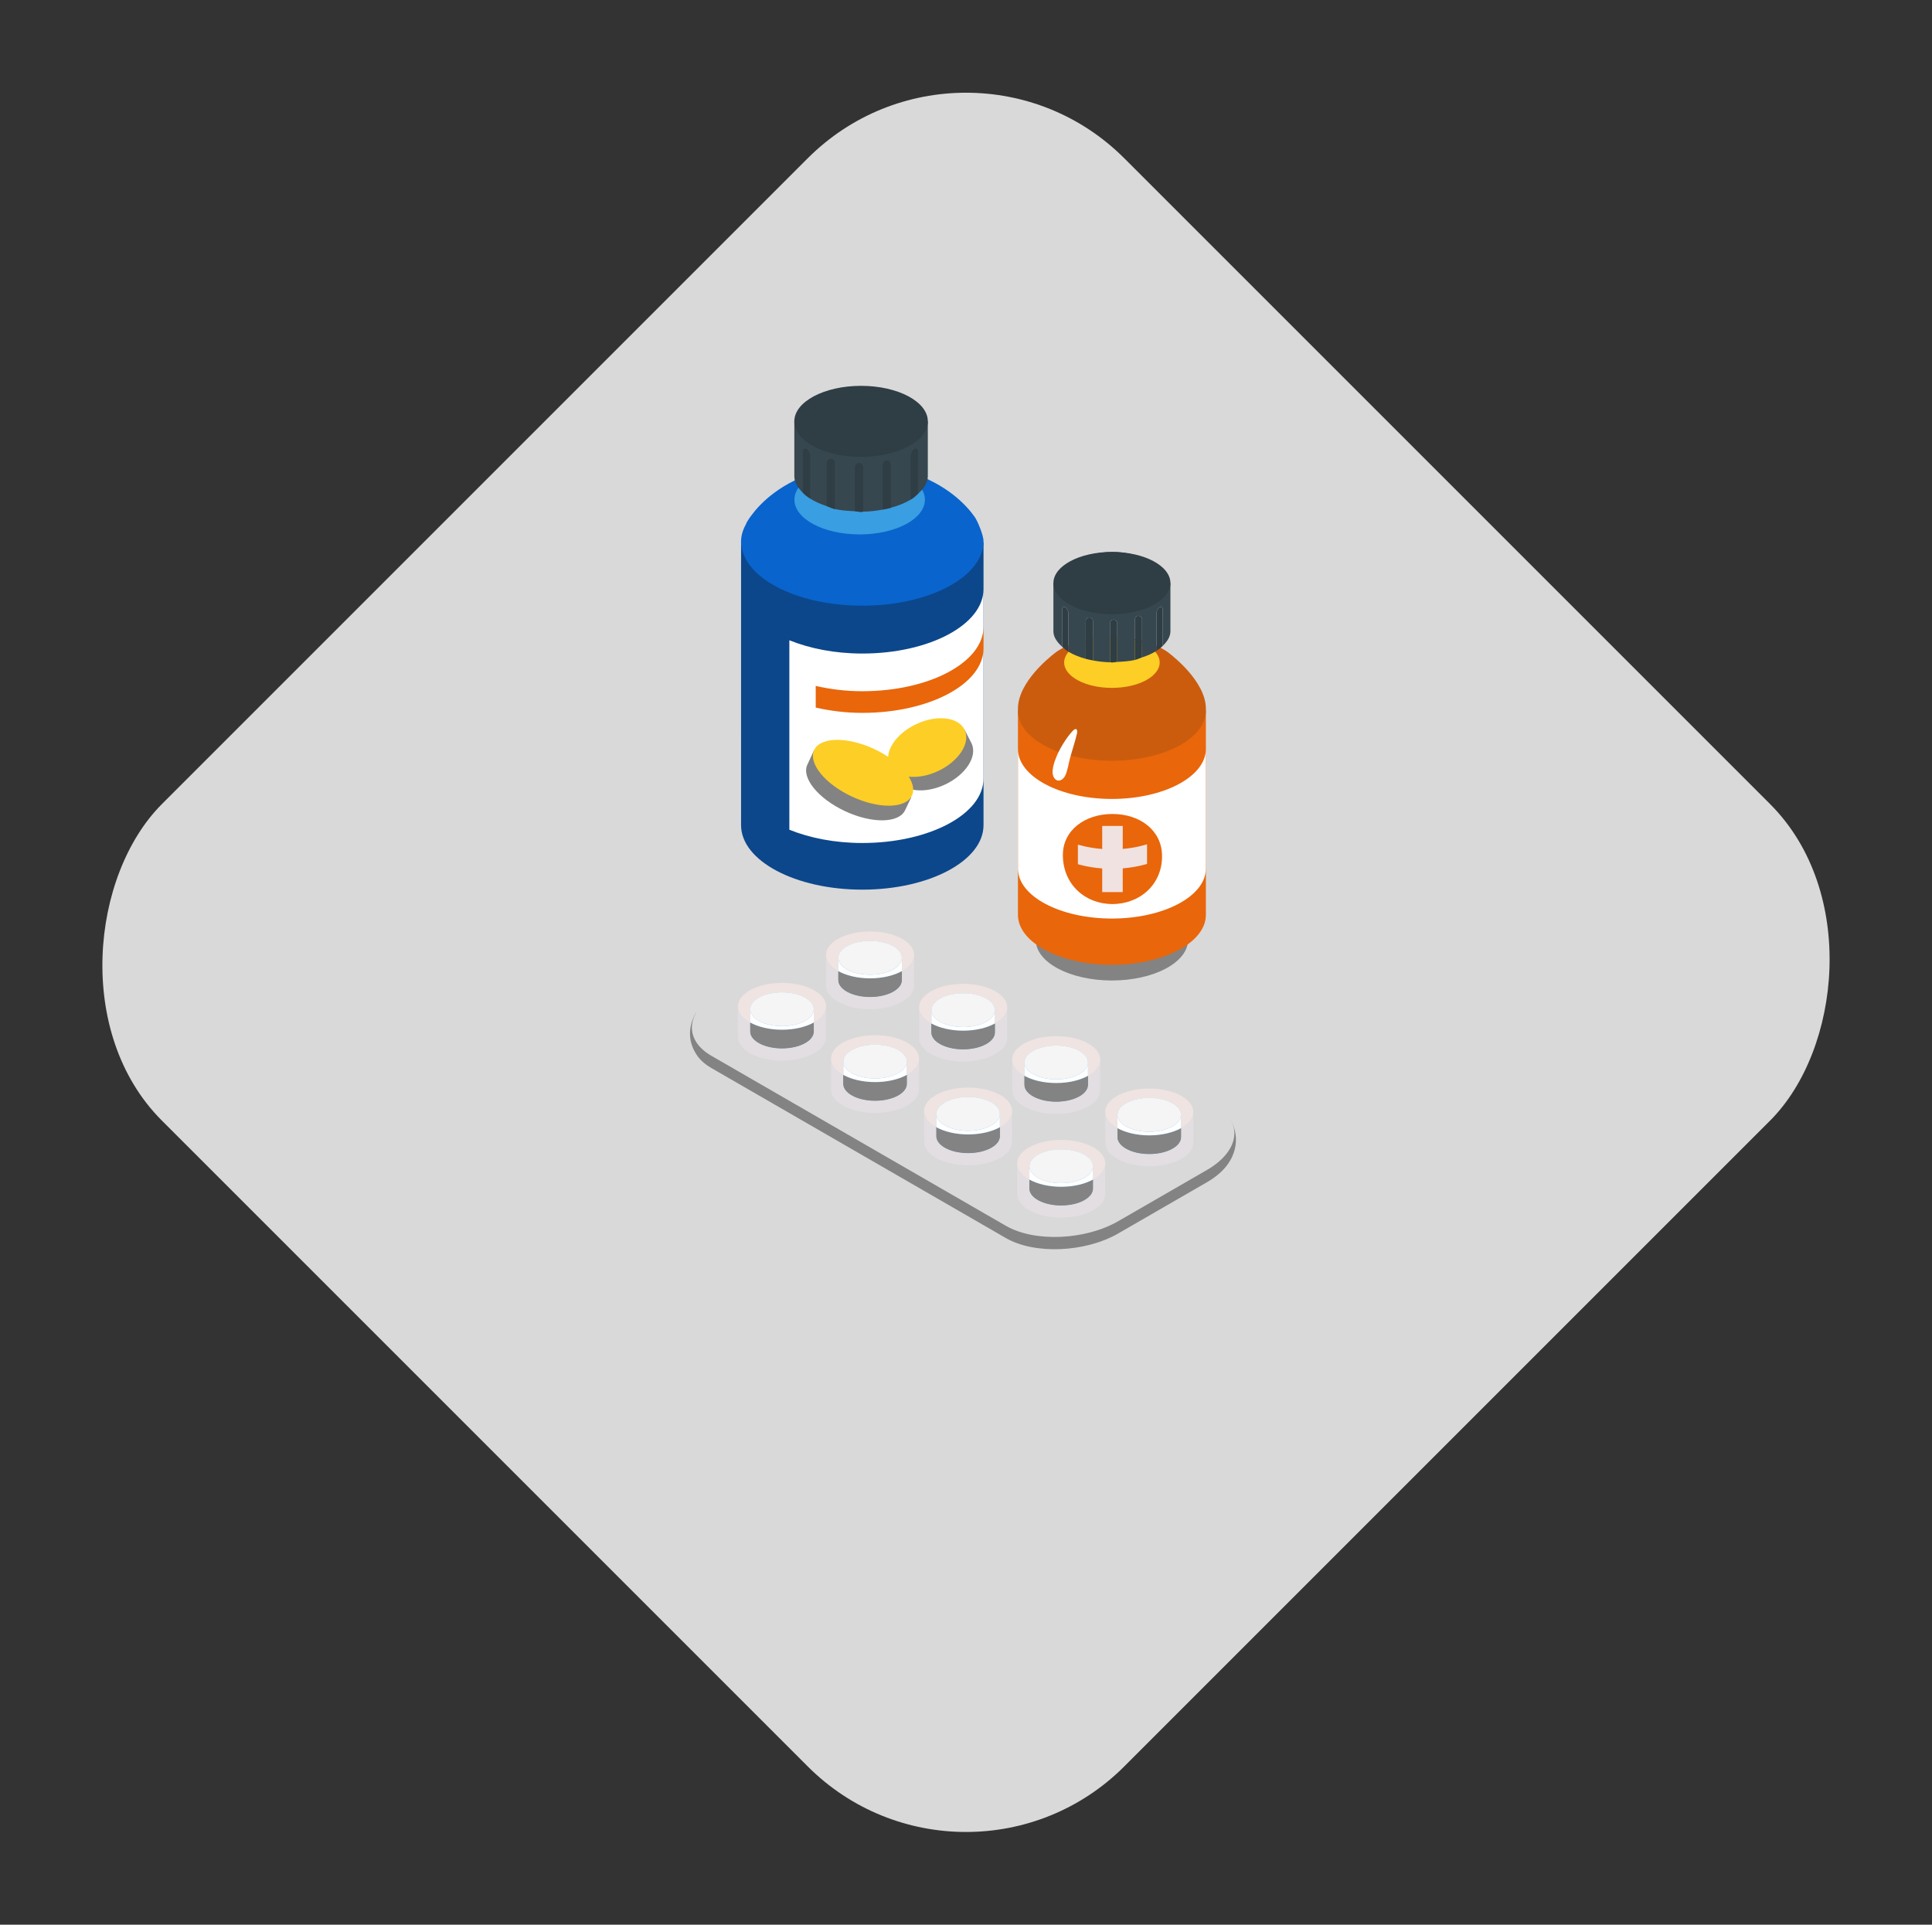 <svg width="266" height="265" viewBox="0 0 266 265" fill="none" xmlns="http://www.w3.org/2000/svg">
<rect x="0" y="0" width="266" height="265" fill="#333333" stroke="none"/>
<rect x="133" width="187.383" height="187.383" rx="30.818" transform="rotate(45 133 0)" fill="#D9D9D9"/>
<path d="M169.388 154.169L168.484 154.701C168.144 154.392 167.748 154.1 167.287 153.833L126.726 130.416C122.774 128.134 115.806 128.423 111.242 131.058L99.039 138.103C98.058 138.67 97.276 139.303 96.674 139.967L95.826 139.435C95.826 139.435 94.073 142.019 95.674 144.832L95.701 144.869C96.126 145.679 96.858 146.426 97.928 147.043L138.488 170.46C142.44 172.743 149.408 172.454 153.972 169.819L166.175 162.774C167.651 161.921 168.695 160.923 169.308 159.886L169.338 159.846C171.173 156.721 169.388 154.169 169.388 154.169Z" fill="#838383"/>
<path d="M138.487 168.773L97.927 145.356C93.975 143.073 94.475 139.05 99.039 136.415L111.241 129.37C115.805 126.735 122.774 126.446 126.726 128.729L167.286 152.146C171.239 154.428 170.739 158.451 166.175 161.086L153.972 168.131C149.408 170.766 142.44 171.055 138.487 168.773Z" fill="#D9D9D9"/>
<path d="M107.667 141.276C105.249 141.276 103.289 140.234 103.289 138.948V142.021C103.289 143.307 105.249 144.35 107.667 144.35C110.084 144.35 112.044 143.307 112.044 142.021V138.948C112.044 140.234 110.084 141.276 107.667 141.276Z" fill="#399EE2"/>
<path d="M107.667 136.62C105.249 136.62 103.289 137.663 103.289 138.949C103.289 140.235 105.249 141.277 107.667 141.277C110.084 141.277 112.044 140.235 112.044 138.949C112.044 137.663 110.084 136.62 107.667 136.62Z" fill="#65B6F8"/>
<path d="M107.667 146.035C104.318 146.035 101.604 144.591 101.604 142.81V138.553C101.604 139.419 102.245 140.206 103.289 140.785V142.02C103.289 143.306 105.249 144.349 107.667 144.349C110.085 144.349 112.045 143.306 112.045 142.02V140.785C113.089 140.206 113.731 139.419 113.731 138.553V142.81C113.731 144.591 111.016 146.035 107.667 146.035Z" fill="#E2DEE2"/>
<path d="M107.667 144.35C105.249 144.35 103.289 143.307 103.289 142.021V140.785C104.393 141.398 105.946 141.779 107.667 141.779C109.387 141.779 110.941 141.398 112.044 140.785V142.021C112.044 143.307 110.084 144.35 107.667 144.35Z" fill="#838383"/>
<path d="M112.045 140.785V138.947C112.045 137.662 110.085 136.619 107.667 136.619C105.249 136.619 103.289 137.662 103.289 138.947V140.785C102.245 140.206 101.604 139.419 101.604 138.553C101.604 136.772 104.318 135.328 107.667 135.328C111.016 135.328 113.731 136.772 113.731 138.553C113.731 139.419 113.089 140.206 112.045 140.785Z" fill="#EFE4E2"/>
<path d="M107.667 141.779C105.946 141.779 104.393 141.398 103.289 140.786V138.948C103.289 140.234 105.249 141.277 107.667 141.277C110.084 141.277 112.044 140.234 112.044 138.948V140.786C110.941 141.398 109.387 141.779 107.667 141.779Z" fill="white"/>
<path d="M107.667 141.277C105.249 141.277 103.289 140.235 103.289 138.949C103.289 137.663 105.249 136.62 107.667 136.62C110.084 136.62 112.044 137.663 112.044 138.949C112.044 140.235 110.084 141.277 107.667 141.277Z" fill="#F5F5F5"/>
<path d="M119.795 134.197C117.377 134.197 115.417 133.154 115.417 131.868V134.941C115.417 136.227 117.377 137.27 119.795 137.27C122.213 137.27 124.173 136.227 124.173 134.941V131.868C124.173 133.154 122.213 134.197 119.795 134.197Z" fill="#399EE2"/>
<path d="M119.795 129.54C117.377 129.54 115.417 130.582 115.417 131.868C115.417 133.154 117.377 134.197 119.795 134.197C122.213 134.197 124.173 133.154 124.173 131.868C124.173 130.582 122.213 129.54 119.795 129.54Z" fill="#65B6F8"/>
<path d="M119.795 138.957C116.446 138.957 113.731 137.513 113.731 135.732V131.475C113.731 132.341 114.373 133.127 115.417 133.707V134.942C115.417 136.228 117.378 137.271 119.795 137.271C122.213 137.271 124.173 136.228 124.173 134.942V133.707C125.217 133.127 125.859 132.341 125.859 131.475V135.732C125.859 137.513 123.144 138.957 119.795 138.957Z" fill="#E2DEE2"/>
<path d="M119.795 137.27C117.377 137.27 115.417 136.227 115.417 134.941V133.706C116.521 134.318 118.074 134.699 119.795 134.699C121.516 134.699 123.069 134.318 124.173 133.706V134.941C124.173 136.227 122.213 137.27 119.795 137.27Z" fill="#838383"/>
<path d="M115.417 133.707C114.373 133.127 113.731 132.341 113.731 131.475C113.731 129.694 116.446 128.25 119.795 128.25C123.144 128.25 125.859 129.694 125.859 131.475C125.859 132.341 125.217 133.127 124.173 133.707V131.869C124.173 130.583 122.213 129.541 119.795 129.541C117.378 129.541 115.417 130.583 115.417 131.869V133.707Z" fill="#EFE4E2"/>
<path d="M119.795 134.701C118.074 134.701 116.521 134.32 115.417 133.707V131.87C115.417 133.156 117.377 134.199 119.795 134.199C122.213 134.199 124.173 133.156 124.173 131.87V133.707C123.069 134.32 121.516 134.701 119.795 134.701Z" fill="white"/>
<path d="M119.795 134.197C117.377 134.197 115.417 133.154 115.417 131.868C115.417 130.582 117.377 129.54 119.795 129.54C122.213 129.54 124.173 130.582 124.173 131.868C124.173 133.154 122.213 134.197 119.795 134.197Z" fill="#F5F5F5"/>
<path d="M120.479 148.484C118.062 148.484 116.102 147.441 116.102 146.155V149.228C116.102 150.514 118.062 151.557 120.479 151.557C122.897 151.557 124.857 150.514 124.857 149.228V146.155C124.857 147.441 122.897 148.484 120.479 148.484Z" fill="#399EE2"/>
<path d="M120.479 143.827C118.062 143.827 116.102 144.87 116.102 146.156C116.102 147.442 118.062 148.484 120.479 148.484C122.897 148.484 124.857 147.442 124.857 146.156C124.857 144.87 122.897 143.827 120.479 143.827Z" fill="#65B6F8"/>
<path d="M120.478 153.242C117.129 153.242 114.414 151.798 114.414 150.017V145.76C114.414 146.626 115.056 147.412 116.1 147.992V149.227C116.1 150.513 118.06 151.556 120.478 151.556C122.896 151.556 124.856 150.513 124.856 149.227V147.992C125.9 147.412 126.542 146.626 126.542 145.76V150.017C126.542 151.798 123.827 153.242 120.478 153.242Z" fill="#E2DEE2"/>
<path d="M120.479 151.557C118.062 151.557 116.102 150.514 116.102 149.228V147.993C117.205 148.605 118.759 148.986 120.479 148.986C122.2 148.986 123.753 148.605 124.857 147.993V149.228C124.857 150.514 122.897 151.557 120.479 151.557Z" fill="#838383"/>
<path d="M124.856 147.992V146.154C124.856 144.868 122.896 143.826 120.478 143.826C118.06 143.826 116.1 144.868 116.1 146.154V147.992C115.056 147.413 114.414 146.626 114.414 145.76C114.414 143.979 117.129 142.535 120.478 142.535C123.827 142.535 126.542 143.979 126.542 145.76C126.542 146.626 125.9 147.413 124.856 147.992Z" fill="#EFE4E2"/>
<path d="M120.479 148.986C118.759 148.986 117.205 148.605 116.102 147.993V146.155C116.102 147.441 118.062 148.483 120.479 148.483C122.897 148.483 124.857 147.441 124.857 146.155V147.993C123.753 148.605 122.2 148.986 120.479 148.986Z" fill="white"/>
<path d="M120.479 148.484C118.062 148.484 116.102 147.442 116.102 146.156C116.102 144.87 118.062 143.827 120.479 143.827C122.897 143.827 124.857 144.87 124.857 146.156C124.857 147.442 122.897 148.484 120.479 148.484Z" fill="#F5F5F5"/>
<path d="M132.606 141.405C130.188 141.405 128.229 140.363 128.229 139.077V142.15C128.229 143.436 130.188 144.479 132.606 144.479C135.024 144.479 136.984 143.436 136.984 142.15V139.077C136.984 140.363 135.024 141.405 132.606 141.405Z" fill="#399EE2"/>
<path d="M132.606 136.747C130.188 136.747 128.229 137.79 128.229 139.076C128.229 140.362 130.188 141.404 132.606 141.404C135.024 141.404 136.984 140.362 136.984 139.076C136.984 137.79 135.024 136.747 132.606 136.747Z" fill="#65B6F8"/>
<path d="M132.607 146.164C129.258 146.164 126.543 144.72 126.543 142.938V138.682C126.543 139.548 127.185 140.334 128.229 140.914V142.149C128.229 143.435 130.189 144.478 132.607 144.478C135.025 144.478 136.985 143.435 136.985 142.149V140.914C138.029 140.334 138.671 139.548 138.671 138.682V142.938C138.671 144.72 135.956 146.164 132.607 146.164Z" fill="#E2DEE2"/>
<path d="M132.606 144.479C130.188 144.479 128.229 143.436 128.229 142.15V140.914C129.332 141.527 130.886 141.908 132.607 141.908C134.327 141.908 135.88 141.527 136.984 140.915V142.15C136.984 143.436 135.024 144.479 132.606 144.479Z" fill="#838383"/>
<path d="M136.985 140.914V139.076C136.985 137.79 135.025 136.748 132.607 136.748C130.189 136.748 128.229 137.79 128.229 139.076V140.914C127.185 140.334 126.543 139.548 126.543 138.682C126.543 136.901 129.258 135.457 132.607 135.457C135.956 135.457 138.671 136.901 138.671 138.682C138.671 139.548 138.029 140.334 136.985 140.914Z" fill="#EFE4E2"/>
<path d="M132.607 141.906C130.886 141.906 129.332 141.525 128.229 140.913V139.075C128.229 140.361 130.188 141.404 132.606 141.404C135.024 141.404 136.984 140.361 136.984 139.075V140.913C135.88 141.525 134.327 141.906 132.607 141.906Z" fill="white"/>
<path d="M132.606 141.404C130.188 141.404 128.229 140.362 128.229 139.076C128.229 137.79 130.188 136.747 132.606 136.747C135.024 136.747 136.984 137.79 136.984 139.076C136.984 140.362 135.024 141.404 132.606 141.404Z" fill="#F5F5F5"/>
<path d="M133.292 155.691C130.874 155.691 128.914 154.648 128.914 153.362V156.435C128.914 157.721 130.874 158.764 133.292 158.764C135.709 158.764 137.669 157.721 137.669 156.435V153.362C137.669 154.648 135.709 155.691 133.292 155.691Z" fill="#399EE2"/>
<path d="M133.292 151.034C130.874 151.034 128.914 152.077 128.914 153.363C128.914 154.649 130.874 155.691 133.292 155.691C135.709 155.691 137.669 154.649 137.669 153.363C137.669 152.077 135.709 151.034 133.292 151.034Z" fill="#65B6F8"/>
<path d="M133.291 160.451C129.942 160.451 127.228 159.007 127.228 157.226V152.969C127.228 153.835 127.869 154.621 128.913 155.201V156.436C128.913 157.722 130.873 158.765 133.291 158.765C135.709 158.765 137.669 157.722 137.669 156.436V155.201C138.713 154.621 139.355 153.835 139.355 152.969V157.226C139.355 159.007 136.64 160.451 133.291 160.451Z" fill="#E2DEE2"/>
<path d="M133.292 158.764C130.874 158.764 128.914 157.721 128.914 156.435V155.199C130.018 155.812 131.571 156.193 133.292 156.193C135.012 156.193 136.566 155.812 137.669 155.199V156.435C137.669 157.721 135.709 158.764 133.292 158.764Z" fill="#838383"/>
<path d="M137.669 155.199V153.362C137.669 152.076 135.709 151.033 133.291 151.033C130.873 151.033 128.913 152.076 128.913 153.362V155.199C127.869 154.62 127.228 153.834 127.228 152.968C127.228 151.186 129.942 149.742 133.291 149.742C136.64 149.742 139.355 151.186 139.355 152.968C139.355 153.834 138.713 154.62 137.669 155.199Z" fill="#EFE4E2"/>
<path d="M133.292 156.193C131.571 156.193 130.018 155.812 128.914 155.2V153.362C128.914 154.648 130.874 155.691 133.292 155.691C135.709 155.691 137.669 154.648 137.669 153.362V155.2C136.566 155.812 135.012 156.193 133.292 156.193Z" fill="white"/>
<path d="M133.292 155.691C130.874 155.691 128.914 154.649 128.914 153.363C128.914 152.077 130.874 151.034 133.292 151.034C135.709 151.034 137.669 152.077 137.669 153.363C137.669 154.649 135.709 155.691 133.292 155.691Z" fill="#F5F5F5"/>
<path d="M145.42 148.612C143.002 148.612 141.042 147.57 141.042 146.284V149.357C141.042 150.643 143.002 151.686 145.42 151.686C147.838 151.686 149.797 150.643 149.797 149.357V146.284C149.797 147.57 147.838 148.612 145.42 148.612Z" fill="#399EE2"/>
<path d="M145.42 143.954C143.002 143.954 141.042 144.997 141.042 146.283C141.042 147.569 143.002 148.611 145.42 148.611C147.838 148.611 149.797 147.569 149.797 146.283C149.797 144.997 147.838 143.954 145.42 143.954Z" fill="#65B6F8"/>
<path d="M145.419 153.371C142.07 153.371 139.355 151.927 139.355 150.145V145.889C139.355 146.755 139.997 147.541 141.041 148.121V149.356C141.041 150.642 143.002 151.685 145.419 151.685C147.837 151.685 149.797 150.642 149.797 149.356V148.121C150.841 147.541 151.483 146.755 151.483 145.889V150.145C151.483 151.927 148.768 153.371 145.419 153.371Z" fill="#E2DEE2"/>
<path d="M145.42 151.686C143.002 151.686 141.042 150.643 141.042 149.357V148.121C142.146 148.734 143.699 149.115 145.42 149.115C147.141 149.115 148.694 148.734 149.797 148.121V149.357C149.797 150.643 147.838 151.686 145.42 151.686Z" fill="#838383"/>
<path d="M149.797 148.121V146.284C149.797 144.998 147.837 143.955 145.419 143.955C143.002 143.955 141.041 144.998 141.041 146.284V148.121C139.997 147.542 139.355 146.755 139.355 145.889C139.355 144.108 142.07 142.664 145.419 142.664C148.768 142.664 151.483 144.108 151.483 145.889C151.483 146.755 150.841 147.542 149.797 148.121Z" fill="#EFE4E2"/>
<path d="M145.42 149.115C143.699 149.115 142.146 148.734 141.042 148.122V146.284C141.042 147.57 143.002 148.613 145.42 148.613C147.838 148.613 149.797 147.57 149.797 146.284V148.122C148.694 148.734 147.141 149.115 145.42 149.115Z" fill="white"/>
<path d="M145.42 148.611C143.002 148.611 141.042 147.569 141.042 146.283C141.042 144.997 143.002 143.954 145.42 143.954C147.838 143.954 149.797 144.997 149.797 146.283C149.797 147.569 147.838 148.611 145.42 148.611Z" fill="#F5F5F5"/>
<path d="M146.105 162.899C143.687 162.899 141.728 161.857 141.728 160.571V163.644C141.728 164.93 143.687 165.973 146.105 165.973C148.523 165.973 150.483 164.93 150.483 163.644V160.571C150.483 161.857 148.523 162.899 146.105 162.899Z" fill="#399EE2"/>
<path d="M146.105 158.241C143.687 158.241 141.728 159.284 141.728 160.57C141.728 161.856 143.687 162.898 146.105 162.898C148.523 162.898 150.483 161.856 150.483 160.57C150.483 159.284 148.523 158.241 146.105 158.241Z" fill="#65B6F8"/>
<path d="M146.104 167.658C142.755 167.658 140.04 166.214 140.04 164.433V160.176C140.04 161.042 140.682 161.828 141.726 162.408V163.643C141.726 164.929 143.686 165.972 146.104 165.972C148.522 165.972 150.482 164.929 150.482 163.643V162.408C151.526 161.828 152.168 161.042 152.168 160.176V164.433C152.168 166.214 149.453 167.658 146.104 167.658Z" fill="#E2DEE2"/>
<path d="M146.105 165.973C143.687 165.973 141.728 164.93 141.728 163.644V162.408C142.831 163.021 144.385 163.402 146.105 163.402C147.826 163.402 149.379 163.021 150.483 162.408V163.644C150.483 164.93 148.523 165.973 146.105 165.973Z" fill="#838383"/>
<path d="M141.726 162.408C140.682 161.829 140.04 161.042 140.04 160.176C140.04 158.395 142.755 156.951 146.104 156.951C149.453 156.951 152.168 158.395 152.168 160.176C152.168 161.042 151.526 161.829 150.482 162.408V160.571C150.482 159.285 148.522 158.242 146.104 158.242C143.686 158.242 141.726 159.285 141.726 160.571V162.408Z" fill="#EFE4E2"/>
<path d="M146.105 163.4C144.385 163.4 142.831 163.019 141.728 162.407V160.569C141.728 161.855 143.687 162.898 146.105 162.898C148.523 162.898 150.483 161.855 150.483 160.569V162.407C149.379 163.019 147.826 163.4 146.105 163.4Z" fill="white"/>
<path d="M146.105 162.898C143.687 162.898 141.728 161.856 141.728 160.57C141.728 159.284 143.687 158.241 146.105 158.241C148.523 158.241 150.483 159.284 150.483 160.57C150.483 161.856 148.523 162.898 146.105 162.898Z" fill="#F5F5F5"/>
<path d="M158.232 155.819C155.814 155.819 153.854 154.777 153.854 153.491V156.564C153.854 157.849 155.814 158.893 158.232 158.893C160.65 158.893 162.61 157.849 162.61 156.564V153.491C162.61 154.777 160.65 155.819 158.232 155.819Z" fill="#399EE2"/>
<path d="M158.232 151.161C155.814 151.161 153.854 152.203 153.854 153.49C153.854 154.776 155.814 155.818 158.232 155.818C160.65 155.818 162.61 154.776 162.61 153.49C162.61 152.203 160.65 151.161 158.232 151.161Z" fill="#65B6F8"/>
<path d="M158.231 160.578C154.882 160.578 152.167 159.134 152.167 157.353V153.096C152.167 153.962 152.809 154.748 153.853 155.328V156.563C153.853 157.849 155.813 158.892 158.231 158.892C160.649 158.892 162.609 157.849 162.609 156.563V155.328C163.653 154.748 164.295 153.962 164.295 153.096V157.353C164.295 159.134 161.58 160.578 158.231 160.578Z" fill="#E2DEE2"/>
<path d="M158.232 158.893C155.814 158.893 153.854 157.849 153.854 156.564V155.328C154.958 155.941 156.512 156.322 158.232 156.322C159.953 156.322 161.506 155.941 162.61 155.328V156.564C162.61 157.849 160.65 158.893 158.232 158.893Z" fill="#838383"/>
<path d="M153.853 155.328C152.809 154.749 152.167 153.962 152.167 153.096C152.167 151.315 154.882 149.871 158.231 149.871C161.58 149.871 164.295 151.315 164.295 153.096C164.295 153.962 163.653 154.749 162.609 155.328V153.49C162.609 152.204 160.649 151.162 158.231 151.162C155.813 151.162 153.853 152.204 153.853 153.49V155.328Z" fill="#EFE4E2"/>
<path d="M158.232 156.322C156.512 156.322 154.958 155.941 153.854 155.329V153.491C153.854 154.777 155.814 155.82 158.232 155.82C160.65 155.82 162.61 154.777 162.61 153.491V155.329C161.506 155.941 159.953 156.322 158.232 156.322Z" fill="white"/>
<path d="M158.232 155.818C155.814 155.818 153.854 154.776 153.854 153.49C153.854 152.203 155.814 151.161 158.232 151.161C160.65 151.161 162.61 152.203 162.61 153.49C162.61 154.776 160.65 155.818 158.232 155.818Z" fill="#F5F5F5"/>
<path d="M153.089 123.848C147.3 123.848 142.608 126.344 142.608 129.423C142.608 132.502 147.3 134.998 153.089 134.998C158.877 134.998 163.569 132.502 163.569 129.423C163.569 126.344 158.877 123.848 153.089 123.848Z" fill="#838383"/>
<path d="M140.152 97.861V125.96C140.152 129.761 145.945 132.842 153.089 132.842C160.235 132.842 166.027 129.761 166.027 125.96V97.861H140.152Z" fill="#E9660B"/>
<path d="M153.089 110.002C145.944 110.002 140.152 106.922 140.152 103.121V119.587C140.152 123.388 145.944 126.469 153.089 126.469C160.234 126.469 166.027 123.388 166.027 119.587V103.121C166.027 106.922 160.234 110.002 153.089 110.002Z" fill="white"/>
<path d="M166.027 97.575C166.027 93.804 161.309 90.224 161.309 90.224L159.605 91.947C157.685 91.347 155.477 90.979 153.089 90.979C150.702 90.979 148.494 91.347 146.574 91.947L144.87 90.224C144.87 90.224 140.152 93.804 140.152 97.575C140.152 97.611 140.152 97.79 140.152 97.861C140.152 101.661 145.944 104.742 153.089 104.742C160.234 104.742 166.027 101.661 166.027 97.861C166.027 97.79 166.027 97.611 166.027 97.575Z" fill="#CB5C0E"/>
<path d="M153.088 87.717C147.822 87.717 143.553 89.988 143.553 92.789C143.553 95.591 147.822 97.861 153.088 97.861C158.355 97.861 162.624 95.591 162.624 92.789C162.624 89.988 158.355 87.717 153.088 87.717Z" fill="#CB5C0E"/>
<path d="M153.09 87.716C149.458 87.716 146.515 89.282 146.515 91.213C146.515 93.145 149.458 94.711 153.09 94.711C156.721 94.711 159.665 93.145 159.665 91.213C159.665 89.282 156.721 87.716 153.09 87.716Z" fill="#FDCE25"/>
<path d="M145.034 80.282V86.929C145.034 87.713 145.538 88.408 146.23 89.04V83.938C146.23 83.621 146.424 83.475 146.661 83.612C146.898 83.749 147.092 84.12 147.092 84.435V89.721C147.765 90.13 148.565 90.459 149.484 90.709V85.504C149.484 85.231 149.708 85.007 149.982 85.007C150.256 85.007 150.48 85.231 150.48 85.504V90.933C151.225 91.071 152.002 91.17 152.828 91.186V85.812C152.828 85.539 153.052 85.315 153.326 85.315C153.6 85.315 153.824 85.539 153.824 85.812V91.135C154.663 91.092 155.499 91.039 156.243 90.87V85.291C156.243 85.017 156.467 84.793 156.741 84.793C157.015 84.793 157.239 85.017 157.239 85.291V90.513C158 90.263 158.669 89.972 159.233 89.605V84.435C159.233 84.12 159.427 83.749 159.665 83.612C159.902 83.475 160.096 83.621 160.096 83.938V88.925C160.708 88.32 161.145 87.663 161.145 86.929V80.282H145.034Z" fill="#37474F"/>
<path d="M153.326 85.314C153.052 85.314 152.828 85.538 152.828 85.812V91.185C152.92 91.186 152.997 91.213 153.089 91.213C153.35 91.213 153.57 91.147 153.824 91.134V85.812C153.824 85.538 153.6 85.314 153.326 85.314Z" fill="#2F3D44"/>
<path d="M149.981 85.007C149.707 85.007 149.483 85.231 149.483 85.505V90.709C149.809 90.797 150.13 90.869 150.479 90.934V85.505C150.479 85.231 150.255 85.007 149.981 85.007Z" fill="#2F3D44"/>
<path d="M156.741 84.792C156.467 84.792 156.242 85.016 156.242 85.29V90.869C156.617 90.784 156.896 90.625 157.238 90.512V85.29C157.238 85.016 157.015 84.792 156.741 84.792Z" fill="#2F3D44"/>
<path d="M159.663 83.612C159.426 83.749 159.231 84.12 159.231 84.436V89.606C159.559 89.393 159.848 89.168 160.094 88.925V83.938C160.094 83.621 159.9 83.475 159.663 83.612Z" fill="#2F3D44"/>
<path d="M146.66 83.612C146.423 83.474 146.229 83.621 146.229 83.937V89.04C146.489 89.278 146.752 89.514 147.091 89.721V84.435C147.091 84.119 146.897 83.749 146.66 83.612Z" fill="#2F3D44"/>
<path d="M153.089 75.996C148.641 75.996 145.034 77.915 145.034 80.281C145.034 82.648 148.641 84.566 153.089 84.566C157.539 84.566 161.145 82.648 161.145 80.281C161.145 77.915 157.539 75.996 153.089 75.996Z" fill="#2F3D44"/>
<path d="M153.163 75.997C149.811 75.997 147.093 77.443 147.093 79.226C147.093 81.01 149.811 82.455 153.163 82.455C156.516 82.455 159.234 81.01 159.234 79.226C159.234 77.443 156.516 75.997 153.163 75.997Z" fill="#2F3D44"/>
<path d="M147.667 100.66C146.711 101.684 145.853 103.231 145.518 104.027C145.192 104.802 144.564 106.384 145.186 107.168C145.697 107.81 146.415 107.342 146.68 106.751C147 106.038 147.114 105.179 147.314 104.421C147.572 103.444 148.063 101.977 148.279 100.989C148.386 100.5 148.208 100.08 147.667 100.66Z" fill="white"/>
<path d="M159.99 117.716C160.092 121.757 156.934 124.473 153.164 124.473C149.394 124.473 146.338 121.757 146.338 117.716C146.338 114.292 149.394 112.072 153.164 112.072C156.934 112.072 159.904 114.293 159.99 117.716Z" fill="#E9660B"/>
<path d="M157.435 116.384C156.531 116.636 155.565 116.797 154.581 116.881V113.717H151.752V116.891C150.77 116.814 149.804 116.662 148.894 116.419L148.407 116.289V118.989L148.694 119.066C149.671 119.327 150.697 119.492 151.752 119.57V122.83H154.581V119.56C155.642 119.473 156.669 119.3 157.643 119.028L157.926 118.949V116.247L157.435 116.384Z" fill="#EFE2E1"/>
<path d="M135.412 74.683V113.612C135.412 118.515 127.939 122.49 118.722 122.49C109.504 122.49 102.031 118.515 102.031 113.612L102.032 74.517L135.412 74.683Z" fill="#0C478B"/>
<path d="M108.679 88.154C111.48 89.285 114.933 89.983 118.721 89.983C127.939 89.983 135.412 86.008 135.412 81.105V107.191C135.412 112.094 127.939 116.068 118.721 116.068C114.933 116.068 111.48 115.372 108.679 114.24V88.154Z" fill="white"/>
<path d="M112.31 94.44C114.285 94.892 116.43 95.171 118.721 95.171C127.939 95.171 135.411 91.197 135.411 86.294V89.275C135.411 94.178 127.939 98.152 118.721 98.152C116.43 98.152 114.285 97.873 112.31 97.421V94.44Z" fill="#E9660B"/>
<path d="M102.763 72.054L102.744 72.047C102.744 72.047 102.897 71.747 103.21 71.288C103.298 71.168 103.378 71.048 103.476 70.93C104.678 69.302 107.538 66.288 113.176 64.733C115.128 64.194 116.244 64.698 116.835 65.74C117.462 65.702 118.076 65.639 118.721 65.639C119.382 65.639 120.008 65.703 120.648 65.743C121.239 64.698 122.355 64.194 124.31 64.733C130.202 66.358 133.098 69.607 134.196 71.169C134.576 71.708 135.411 73.662 135.411 74.516C135.411 79.42 127.939 83.394 118.721 83.394C109.504 83.394 102.031 79.42 102.031 74.516C102.031 73.656 102.333 72.841 102.763 72.054Z" fill="#0964CD"/>
<path d="M118.358 64.025C123.319 64.025 127.341 66.165 127.341 68.804C127.341 71.443 123.319 73.582 118.358 73.582C113.397 73.582 109.375 71.443 109.375 68.804C109.375 66.165 113.397 64.025 118.358 64.025Z" fill="#399EE2"/>
<path d="M127.743 58.011V65.594C127.743 66.489 127.168 67.281 126.379 68.003C126.082 68.275 125.783 68.544 125.395 68.779C124.628 69.246 123.715 69.622 122.666 69.906C122.295 70.007 121.929 70.089 121.53 70.162C120.68 70.32 119.794 70.433 118.852 70.45C118.747 70.452 118.66 70.482 118.554 70.482C118.256 70.482 118.006 70.407 117.716 70.392C116.759 70.344 115.805 70.283 114.956 70.091C114.529 69.994 114.21 69.812 113.82 69.684C112.952 69.398 112.189 69.066 111.545 68.647C111.172 68.405 110.842 68.148 110.561 67.871C109.863 67.182 109.364 66.432 109.364 65.594V58.011H127.743Z" fill="#37474F"/>
<path d="M118.284 63.753C118.597 63.753 118.852 64.009 118.852 64.321V70.451C118.747 70.452 118.66 70.482 118.554 70.482C118.257 70.482 118.006 70.407 117.716 70.392V64.321C117.716 64.009 117.971 63.753 118.284 63.753Z" fill="#2F3D44"/>
<path d="M122.1 63.403C122.413 63.403 122.668 63.658 122.668 63.971V69.908C122.297 70.008 121.931 70.09 121.532 70.164V63.971C121.532 63.658 121.788 63.403 122.1 63.403Z" fill="#2F3D44"/>
<path d="M114.389 63.159C114.701 63.159 114.957 63.414 114.957 63.727V70.092C114.53 69.995 114.211 69.814 113.82 69.685V63.727C113.82 63.414 114.076 63.159 114.389 63.159Z" fill="#2F3D44"/>
<path d="M111.053 61.811C111.324 61.967 111.545 62.39 111.545 62.751V68.648C111.172 68.406 110.843 68.149 110.562 67.872V62.183C110.562 61.822 110.783 61.655 111.053 61.811Z" fill="#2F3D44"/>
<path d="M125.888 61.812C126.159 61.656 126.38 61.823 126.38 62.184V68.005C126.083 68.276 125.784 68.546 125.396 68.781V62.752C125.396 62.391 125.618 61.968 125.888 61.812Z" fill="#2F3D44"/>
<path d="M118.554 53.124C123.629 53.124 127.744 55.312 127.744 58.012C127.744 60.712 123.629 62.9 118.554 62.9C113.479 62.9 109.364 60.712 109.364 58.012C109.364 55.312 113.479 53.124 118.554 53.124Z" fill="#2F3D44"/>
<path d="M127.088 101.566C129.3 100.523 132.816 100.495 132.816 100.495L133.769 102.354C134.609 104.133 132.979 106.666 130.129 108.011C127.337 109.328 124.422 109.007 123.515 107.321L122.495 105.365C122.495 105.365 124.876 102.61 127.088 101.566Z" fill="#838383"/>
<path d="M129.177 106.152C132.027 104.807 133.657 102.274 132.817 100.495C131.977 98.715 128.986 98.362 126.136 99.707C123.286 101.052 121.657 103.585 122.496 105.365C123.336 107.144 126.327 107.497 129.177 106.152Z" fill="#FDCE25"/>
<path d="M113.503 103.952C115.096 103.748 117.242 104.128 119.413 105.137C121.75 106.225 123.536 107.762 124.333 109.204L125.472 109.757L124.619 111.545C123.777 113.356 120.081 113.421 116.364 111.692C112.647 109.963 110.315 107.094 111.157 105.284L112.095 103.269L113.503 103.952Z" fill="#838383"/>
<path d="M117.301 109.679C121.018 111.408 124.714 111.342 125.556 109.532C126.398 107.722 124.067 104.853 120.35 103.124C116.633 101.395 112.937 101.46 112.095 103.27C111.253 105.08 113.584 107.949 117.301 109.679Z" fill="#FDCE25"/>
</svg>
